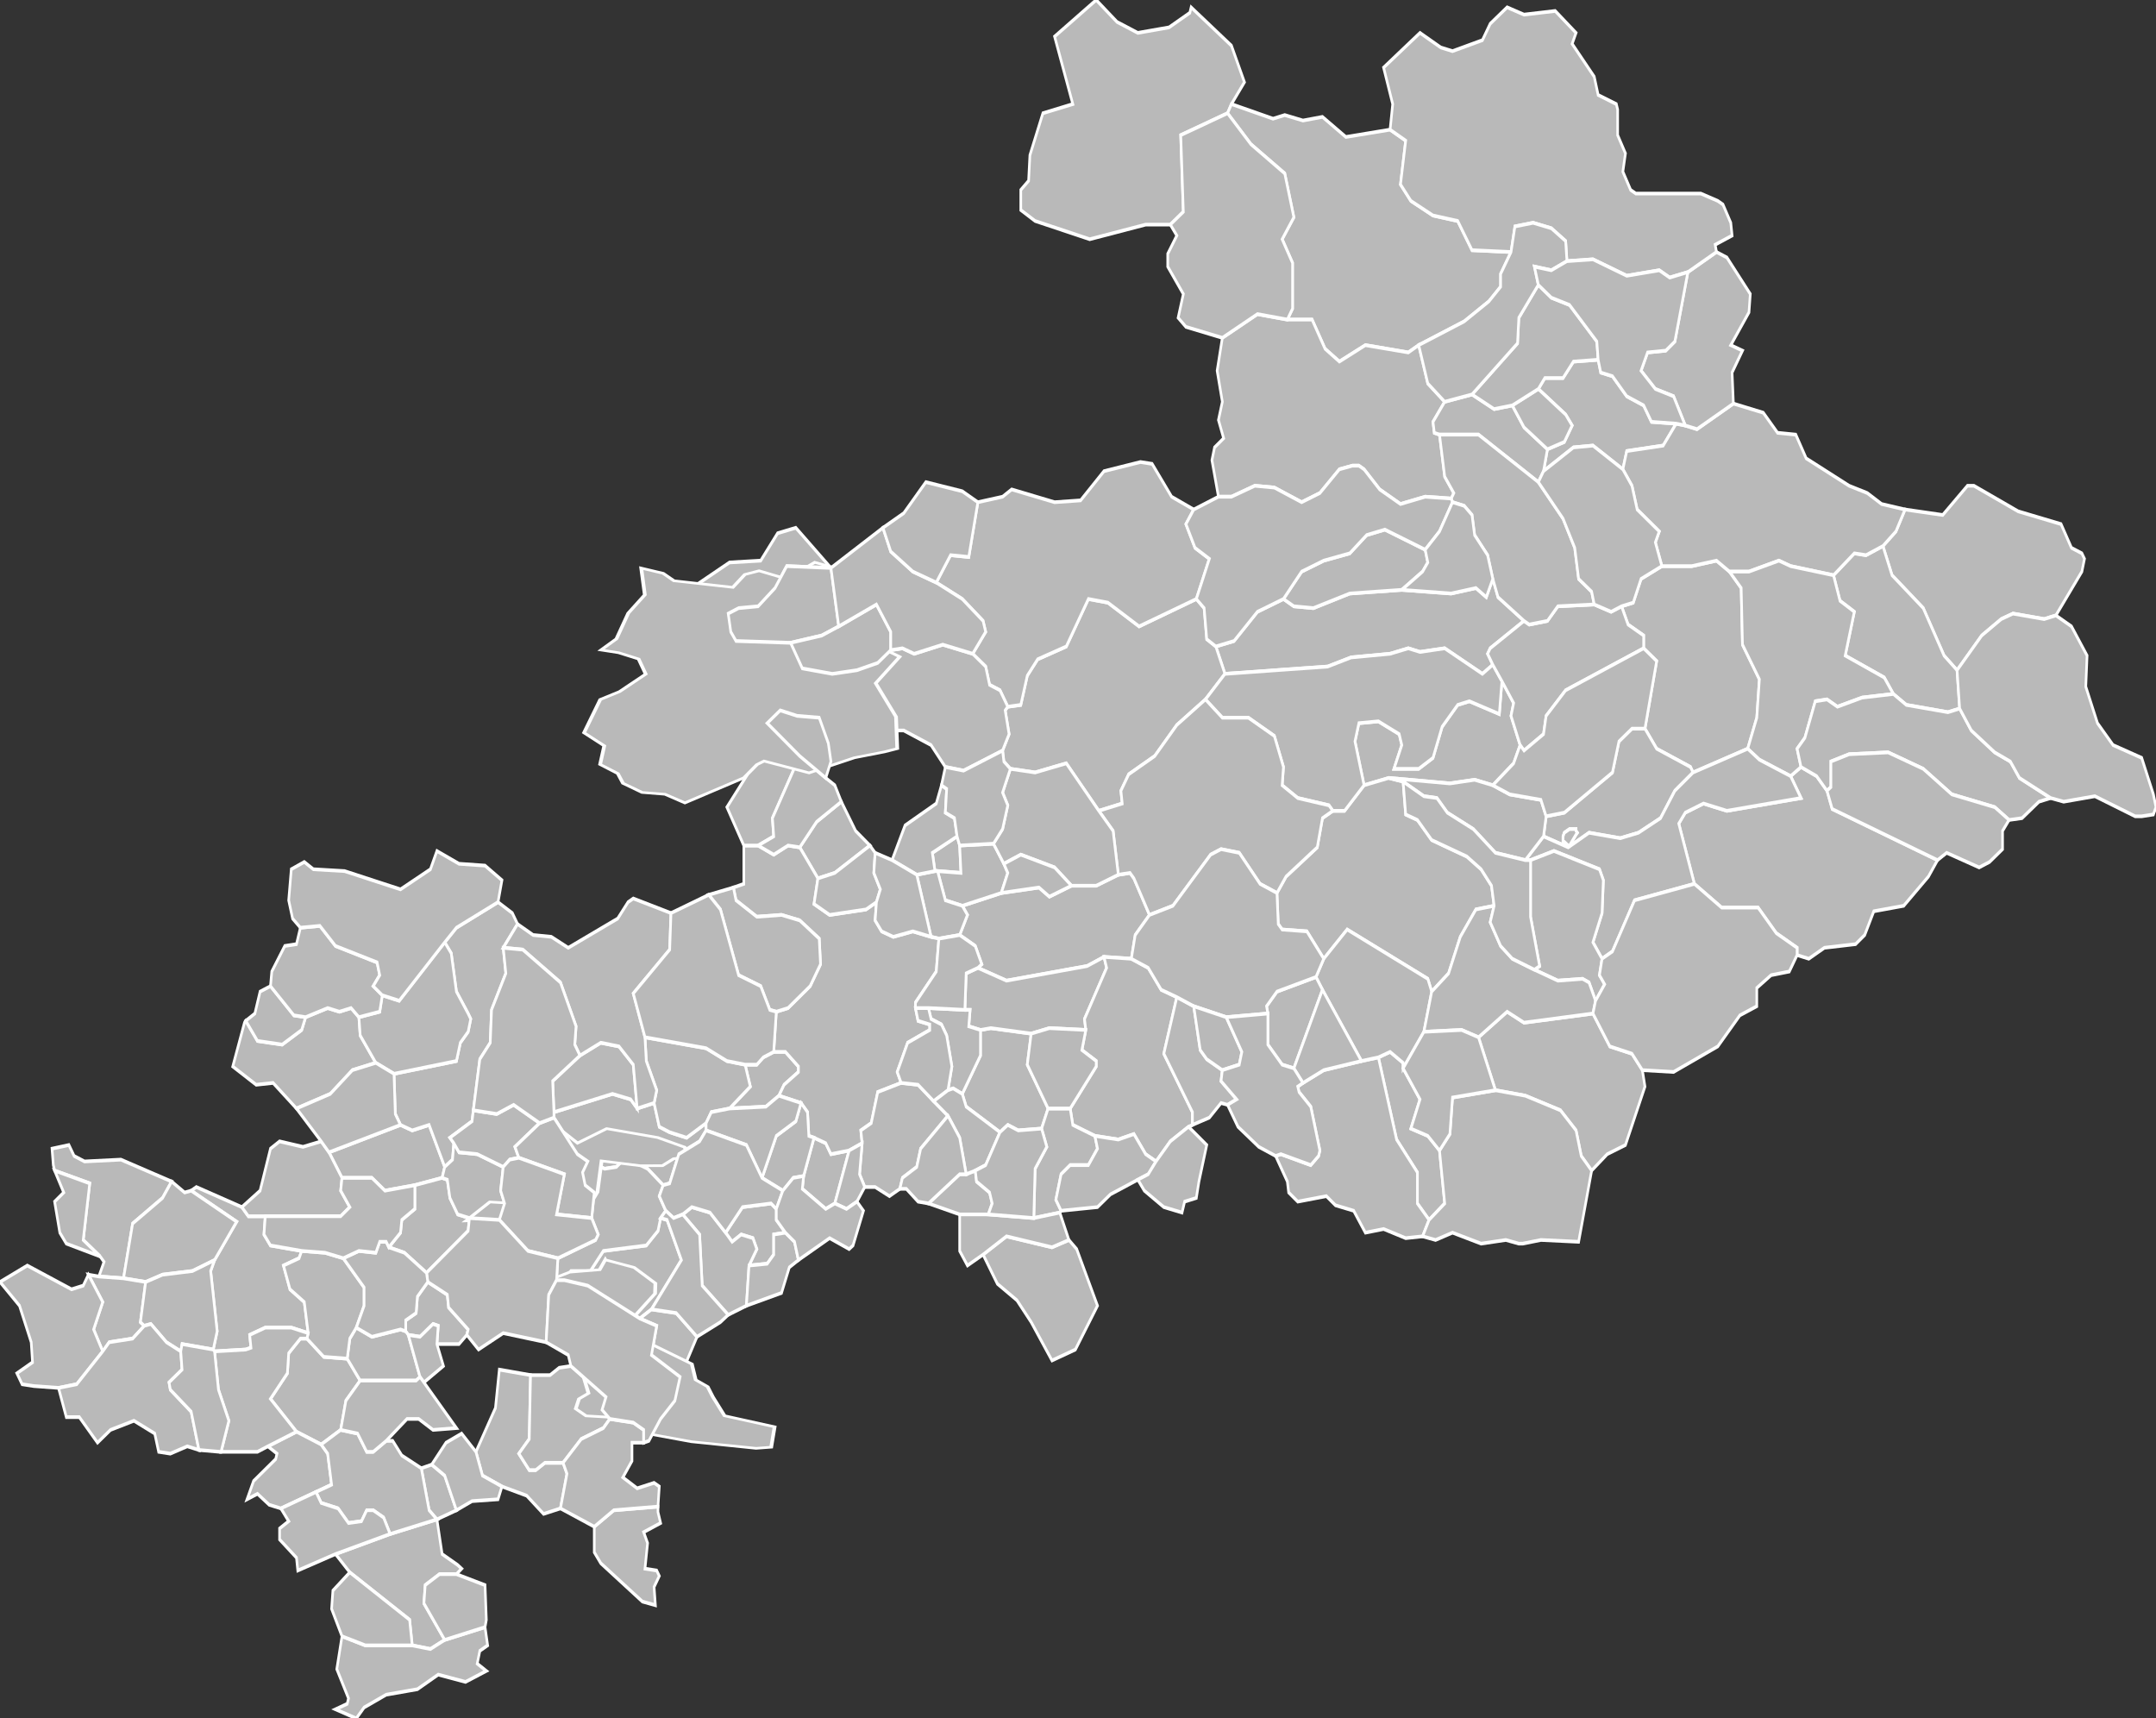 <?xml version="1.0" encoding="UTF-8" standalone="no"?>
<svg xmlns:dc="http://purl.org/dc/elements/1.1/" xmlns:cc="http://creativecommons.org/ns#" xmlns:rdf="http://www.w3.org/1999/02/22-rdf-syntax-ns#" xmlns:svg="http://www.w3.org/2000/svg" xmlns="http://www.w3.org/2000/svg" xmlns:sodipodi="http://sodipodi.sourceforge.net/DTD/sodipodi-0.dtd" xmlns:inkscape="http://www.inkscape.org/namespaces/inkscape" width="1000" height="797" viewBox="5.418 44.186 1.658 0.941" preserveAspectRatio="none" version="1.1" id="svg2" inkscape:version="0.48.4 r9939" sodipodi:docname="Blank_Map_of_Hautes-Alpes_Department,_France,_with_Communes.svg">
  <rect x="5.418" y="44.186" width="1.658" height="0.941" fill="#333333" stroke="none"/>
  <defs id="defs189"/>
  <sodipodi:namedview pagecolor="#ffffff" bordercolor="#666666" borderopacity="1" objecttolerance="10" gridtolerance="10" guidetolerance="10" inkscape:pageopacity="0" inkscape:pageshadow="2" inkscape:window-width="1863" inkscape:window-height="1056" id="namedview187" showgrid="false" inkscape:zoom="0.80503" inkscape:cx="390.28004" inkscape:cy="325.13182" inkscape:window-x="57" inkscape:window-y="24" inkscape:window-maximized="1" inkscape:current-layer="g8"/>
  <style type="text/css" id="style4">

.communes { 
	fill           : #b9b9b9;
	fill-opacity   : 1;
	stroke         : white;
	stroke-opacity : 1;
	stroke-width   : 0.002;
}

</style>
  <g transform="translate(0,45.127) scale(1,-1) translate(0,-44.186)" id="g6">
    <g class="communes" id="g8">
      <polygon id="05001 ABRIES" points="6.923,44.76 6.913,44.768 6.897,44.794 6.873,44.812 6.866,44.828 6.876,44.836 6.883,44.848 6.912,44.845 6.931,44.861 6.936,44.861 6.97,44.847 7.003,44.84 7.011,44.827 7.019,44.824 7.021,44.821 7.019,44.814 6.999,44.79 6.99,44.788 6.966,44.791 6.957,44.788 6.942,44.779 6.923,44.76"/>
      <polygon id="05003 AIGUILLES" points="6.925,44.739 6.916,44.737 6.884,44.741 6.874,44.747 6.867,44.756 6.837,44.768 6.844,44.792 6.833,44.798 6.828,44.812 6.844,44.824 6.853,44.823 6.866,44.828 6.873,44.812 6.897,44.794 6.913,44.768 6.923,44.76 6.925,44.739"/>
      <polygon id="05004 ANCELLE" points="6.267,44.603 6.254,44.598 6.192,44.59 6.17,44.597 6.173,44.599 6.168,44.609 6.156,44.615 6.162,44.626 6.158,44.631 6.188,44.638 6.217,44.641 6.225,44.636 6.242,44.642 6.261,44.642 6.278,44.648 6.287,44.649 6.29,44.646 6.302,44.626 6.291,44.615 6.288,44.602 6.267,44.603"/>
      <polygon id="05006 L'ARGENTIERE-LA-BESSEE" points="6.36,44.758 6.353,44.773 6.367,44.776 6.385,44.792 6.405,44.799 6.413,44.795 6.428,44.794 6.456,44.802 6.496,44.804 6.534,44.802 6.553,44.805 6.561,44.8 6.566,44.81 6.57,44.8 6.59,44.787 6.564,44.772 6.562,44.769 6.566,44.763 6.558,44.758 6.529,44.772 6.51,44.77 6.501,44.772 6.487,44.769 6.457,44.767 6.439,44.762 6.36,44.758"/>
      <polygon id="05007 ARVIEUX" points="6.72,44.704 6.718,44.707 6.692,44.717 6.683,44.728 6.692,44.765 6.682,44.772 6.682,44.779 6.67,44.785 6.665,44.795 6.674,44.797 6.68,44.81 6.696,44.817 6.719,44.817 6.738,44.82 6.748,44.814 6.757,44.805 6.758,44.774 6.771,44.755 6.769,44.734 6.762,44.717 6.72,44.704"/>
      <polygon id="05008 ASPREMONT" points="5.737,44.478 5.714,44.475 5.704,44.482 5.681,44.482 5.671,44.496 5.726,44.511 5.735,44.508 5.748,44.511 5.76,44.488 5.758,44.482 5.737,44.478"/>
      <polygon id="05009 ASPRES-LES-CORPS" points="5.978,44.791 5.961,44.796 5.95,44.805 5.979,44.819 6.003,44.82 6.016,44.835 6.03,44.838 6.057,44.816 6.023,44.817 6.014,44.805 6.001,44.795 5.986,44.794 5.978,44.791"/>
      <polygon id="05010 ASPRES-SUR-BUECH" points="5.76,44.488 5.748,44.511 5.735,44.508 5.726,44.511 5.722,44.517 5.721,44.539 5.769,44.546 5.772,44.556 5.778,44.562 5.78,44.569 5.778,44.572 5.769,44.584 5.765,44.605 5.76,44.611 5.769,44.619 5.801,44.633 5.812,44.627 5.816,44.621 5.805,44.608 5.807,44.594 5.796,44.574 5.795,44.556 5.787,44.547 5.782,44.519 5.781,44.513 5.764,44.504 5.767,44.501 5.766,44.492 5.76,44.488"/>
      <polygon id="05011 AVANCON" points="6.187,44.507 6.161,44.521 6.158,44.528 6.172,44.549 6.172,44.563 6.18,44.564 6.211,44.561 6.208,44.544 6.224,44.52 6.219,44.509 6.201,44.508 6.193,44.511 6.187,44.507"/>
      <polygon id="05012 BARATIER" points="6.517,44.459 6.508,44.468 6.508,44.485 6.492,44.503 6.478,44.548 6.487,44.551 6.497,44.545 6.497,44.542 6.51,44.525 6.503,44.509 6.516,44.505 6.525,44.497 6.529,44.468 6.517,44.459"/>
      <polygon id="05013 BARCILLONNETTE" points="5.91,44.405 5.87,44.423 5.852,44.426 5.857,44.431 5.872,44.431 5.882,44.442 5.915,44.445 5.924,44.453 5.926,44.46 5.931,44.459 5.942,44.437 5.919,44.41 5.91,44.405"/>
      <polygon id="05014 BARRET-SUR-MEOUGE" points="5.76,44.229 5.749,44.224 5.735,44.226 5.733,44.24 5.687,44.266 5.676,44.276 5.718,44.287 5.754,44.295 5.758,44.276 5.77,44.27 5.773,44.268 5.769,44.265 5.756,44.265 5.745,44.259 5.744,44.249 5.76,44.229"/>
      <polygon id="05016 LA BATIE-MONTSALEON" points="5.746,44.43 5.729,44.441 5.717,44.444 5.726,44.452 5.727,44.459 5.737,44.465 5.737,44.478 5.758,44.482 5.762,44.481 5.764,44.471 5.77,44.462 5.779,44.46 5.778,44.453 5.746,44.43"/>
      <polygon id="05017 LA BATIE-NEUVE" points="6.211,44.561 6.18,44.564 6.172,44.563 6.163,44.565 6.164,44.574 6.16,44.574 6.161,44.594 6.17,44.597 6.192,44.59 6.254,44.598 6.267,44.603 6.269,44.597 6.252,44.569 6.253,44.563 6.225,44.564 6.211,44.561"/>
      <polygon id="05018 LA BATIE-VIEILLE" points="6.158,44.528 6.151,44.531 6.147,44.53 6.15,44.543 6.146,44.56 6.142,44.566 6.134,44.569 6.132,44.575 6.16,44.574 6.164,44.574 6.163,44.565 6.172,44.563 6.172,44.549 6.158,44.528"/>
      <polygon id="05019 LA BEAUME" points="5.646,44.52 5.628,44.534 5.615,44.533 5.597,44.543 5.606,44.567 5.607,44.568 5.616,44.557 5.635,44.555 5.65,44.563 5.653,44.57 5.67,44.575 5.679,44.573 5.688,44.575 5.694,44.57 5.695,44.56 5.707,44.545 5.689,44.541 5.672,44.528 5.646,44.52"/>
      <path style="stroke-width:1.43" d="m 418.844,338.75 -9,0.25 -11.344,9.469 -7.75,-7.312 -6.594,3.906 1,7.906 -2.344,7.656 4.125,3.656 3.375,7.781 6.656,13.5 6.188,6.469 2.625,3.719 7.812,3.156 6.125,-15.969 14.344,-10.156 2.25,-8.438 2.094,-8.531 -6.438,-10.188 -13.125,-6.875 z" transform="matrix(0.002,0,0,-0.001,5.418,45.127)" id="05020 BENEVENT-ET-CHARBILLAC" inkscape:connector-curvature="0"/>
      <polygon id="05021 LE BERSAC" points="5.754,44.391 5.755,44.401 5.751,44.402 5.741,44.395 5.732,44.396 5.73,44.398 5.73,44.404 5.738,44.408 5.739,44.417 5.747,44.425 5.762,44.418 5.763,44.411 5.778,44.399 5.777,44.396 5.771,44.391 5.754,44.391"/>
      <polygon id="05022 BREZIERS" points="6.227,44.382 6.211,44.403 6.2,44.415 6.185,44.424 6.174,44.44 6.192,44.45 6.227,44.444 6.24,44.448 6.246,44.443 6.262,44.412 6.245,44.388 6.227,44.382"/>
      <polygon id="05023 BRIANCON" points="6.605,44.869 6.608,44.881 6.621,44.885 6.627,44.894 6.622,44.9 6.601,44.914 6.606,44.92 6.62,44.92 6.628,44.929 6.647,44.93 6.649,44.923 6.658,44.921 6.669,44.91 6.682,44.905 6.688,44.896 6.707,44.895 6.697,44.883 6.669,44.88 6.666,44.87 6.643,44.883 6.628,44.882 6.605,44.869"/>
      <polygon id="05024 BRUIS" points="5.513,44.427 5.494,44.428 5.498,44.436 5.495,44.439 5.482,44.448 5.487,44.479 5.46,44.486 5.459,44.489 5.458,44.498 5.471,44.5 5.475,44.494 5.483,44.491 5.511,44.492 5.55,44.48 5.543,44.471 5.52,44.457 5.513,44.427"/>
      <polygon id="05025 BUISSARD" points="6.156,44.664 6.157,44.649 6.139,44.65 6.137,44.65 6.135,44.66 6.154,44.669 6.156,44.664"/>
      <polygon id="05026 CEILLAC" points="6.908,44.656 6.901,44.647 6.882,44.631 6.859,44.628 6.852,44.615 6.845,44.61 6.821,44.608 6.809,44.602 6.8,44.604 6.8,44.608 6.784,44.616 6.77,44.63 6.742,44.63 6.721,44.643 6.709,44.676 6.714,44.682 6.728,44.687 6.746,44.683 6.803,44.69 6.795,44.702 6.803,44.707 6.815,44.702 6.823,44.694 6.827,44.684 6.908,44.656"/>
      <polygon id="05027 CERVIERES" points="6.748,44.814 6.738,44.82 6.719,44.817 6.696,44.817 6.691,44.83 6.694,44.836 6.677,44.848 6.673,44.861 6.666,44.87 6.669,44.88 6.697,44.883 6.707,44.895 6.714,44.894 6.723,44.892 6.751,44.906 6.774,44.901 6.785,44.89 6.799,44.889 6.807,44.876 6.84,44.861 6.854,44.857 6.865,44.851 6.883,44.848 6.876,44.836 6.866,44.828 6.853,44.823 6.844,44.824 6.828,44.812 6.795,44.817 6.786,44.82 6.763,44.814 6.748,44.814"/>
      <polygon id="05028 CHABESTAN" points="5.779,44.46 5.77,44.462 5.764,44.471 5.762,44.481 5.758,44.482 5.76,44.488 5.766,44.492 5.767,44.501 5.771,44.496 5.785,44.495 5.805,44.488 5.803,44.475 5.806,44.468 5.802,44.459 5.779,44.46"/>
      <polygon id="05029 CHABOTTES" points="6.158,44.631 6.145,44.634 6.139,44.65 6.157,44.649 6.156,44.664 6.182,44.665 6.19,44.654 6.193,44.649 6.188,44.638 6.158,44.631"/>
      <polygon id="05031 CHAMPCELLA" points="6.467,44.697 6.46,44.721 6.463,44.731 6.478,44.732 6.494,44.725 6.496,44.719 6.49,44.706 6.509,44.706 6.52,44.712 6.527,44.729 6.539,44.741 6.548,44.743 6.571,44.736 6.573,44.754 6.582,44.742 6.58,44.735 6.587,44.719 6.582,44.709 6.566,44.697 6.552,44.7 6.533,44.698 6.486,44.701 6.467,44.697"/>
      <polygon id="05032 CHAMPOLEON" points="6.263,44.683 6.238,44.709 6.214,44.704 6.195,44.706 6.19,44.71 6.189,44.716 6.194,44.725 6.191,44.738 6.193,44.74 6.203,44.741 6.208,44.757 6.216,44.766 6.238,44.773 6.255,44.799 6.27,44.797 6.294,44.784 6.338,44.799 6.344,44.794 6.346,44.777 6.353,44.773 6.36,44.758 6.345,44.744 6.323,44.73 6.306,44.713 6.286,44.703 6.28,44.694 6.281,44.687 6.263,44.683"/>
      <polygon id="05033 CHANOUSSE" points="5.665,44.336 5.646,44.343 5.626,44.361 5.639,44.375 5.64,44.386 5.649,44.394 5.654,44.394 5.667,44.384 5.685,44.383 5.695,44.371 5.684,44.36 5.68,44.344 5.665,44.336"/>
      <polygon id="05035 CHATEAUNEUF-D'OZE" points="5.928,44.478 5.916,44.487 5.899,44.493 5.892,44.488 5.883,44.487 5.87,44.491 5.862,44.495 5.844,44.515 5.844,44.518 5.889,44.528 5.903,44.525 5.908,44.52 5.921,44.523 5.925,44.51 5.933,44.507 5.946,44.504 5.961,44.512 5.961,44.508 5.956,44.502 5.94,44.495 5.933,44.479 5.928,44.478"/>
      <polygon id="05036 CHATEAUROUX-LES-ALPES" points="6.519,44.584 6.516,44.591 6.454,44.618 6.436,44.602 6.423,44.617 6.404,44.618 6.401,44.621 6.4,44.638 6.407,44.647 6.431,44.663 6.435,44.679 6.443,44.683 6.452,44.683 6.467,44.697 6.486,44.701 6.497,44.699 6.499,44.681 6.508,44.678 6.519,44.667 6.546,44.658 6.557,44.651 6.565,44.642 6.567,44.631 6.553,44.629 6.541,44.614 6.532,44.594 6.519,44.584"/>
      <polygon id="05037 CHATEAUVIEUX" points="6.06,44.468 6.053,44.465 6.035,44.476 6.036,44.483 6.044,44.504 6.053,44.501 6.057,44.495 6.071,44.497 6.06,44.468"/>
      <polygon id="05038 CHATEAU-VILLE-VIEILLE" points="6.795,44.702 6.771,44.711 6.762,44.717 6.769,44.734 6.771,44.755 6.758,44.774 6.757,44.805 6.748,44.814 6.763,44.814 6.786,44.82 6.795,44.817 6.828,44.812 6.833,44.798 6.844,44.792 6.837,44.768 6.867,44.756 6.874,44.747 6.85,44.745 6.831,44.74 6.823,44.744 6.814,44.743 6.806,44.723 6.8,44.717 6.803,44.707 6.795,44.702"/>
      <polygon id="05039 CHAUFFAYER" points="6.008,44.731 6.004,44.737 6,44.754 5.984,44.776 6.026,44.775 6.035,44.761 6.022,44.748 6.031,44.735 6.018,44.738 6.008,44.731"/>
      <polygon id="05040 CHORGES" points="6.307,44.491 6.299,44.495 6.29,44.506 6.278,44.503 6.26,44.505 6.243,44.511 6.241,44.52 6.261,44.543 6.261,44.546 6.25,44.552 6.253,44.563 6.252,44.569 6.269,44.597 6.267,44.603 6.288,44.602 6.301,44.597 6.311,44.585 6.323,44.581 6.313,44.55 6.335,44.518 6.335,44.511 6.332,44.51 6.318,44.502 6.307,44.491"/>
      <polygon id="05043 LES COSTES" points="6.048,44.734 6.031,44.735 6.022,44.748 6.035,44.761 6.058,44.758 6.077,44.76 6.077,44.753 6.048,44.734"/>
      <polygon id="05044 CREVOUX" points="6.642,44.486 6.634,44.494 6.63,44.508 6.618,44.519 6.591,44.527 6.568,44.53 6.555,44.559 6.577,44.573 6.59,44.567 6.643,44.572 6.656,44.554 6.673,44.55 6.681,44.541 6.683,44.532 6.668,44.5 6.654,44.495 6.642,44.486"/>
      <polygon id="05045 CROTS" points="6.512,44.45 6.499,44.449 6.482,44.454 6.468,44.452 6.459,44.464 6.445,44.467 6.438,44.472 6.416,44.469 6.409,44.474 6.408,44.48 6.399,44.494 6.403,44.495 6.426,44.489 6.432,44.494 6.433,44.497 6.426,44.521 6.417,44.529 6.416,44.532 6.42,44.534 6.436,44.541 6.465,44.546 6.478,44.548 6.492,44.503 6.508,44.485 6.508,44.468 6.517,44.459 6.512,44.45"/>
      <polygon id="05046 EMBRUN" points="6.497,44.542 6.497,44.545 6.487,44.551 6.478,44.548 6.465,44.546 6.435,44.585 6.43,44.592 6.436,44.602 6.454,44.618 6.516,44.591 6.519,44.584 6.513,44.562 6.497,44.542"/>
      <polygon id="05047 EOURRES" points="5.692,44.186 5.676,44.191 5.685,44.194 5.686,44.197 5.677,44.213 5.681,44.231 5.699,44.226 5.735,44.226 5.749,44.224 5.76,44.229 5.791,44.236 5.793,44.226 5.787,44.223 5.785,44.216 5.792,44.212 5.776,44.206 5.755,44.21 5.739,44.202 5.715,44.199 5.698,44.192 5.692,44.186"/>
      <polygon id="05048 L'EPINE" points="5.583,44.387 5.582,44.388 5.585,44.398 5.58,44.431 5.583,44.437 5.6,44.458 5.565,44.475 5.569,44.477 5.604,44.466 5.609,44.461 5.622,44.461 5.621,44.451 5.626,44.445 5.65,44.442 5.648,44.438 5.636,44.434 5.641,44.421 5.652,44.414 5.655,44.397 5.642,44.4 5.622,44.4 5.61,44.396 5.611,44.389 5.607,44.388 5.583,44.387"/>
      <polygon id="05049 ESPARRON" points="5.852,44.426 5.846,44.426 5.847,44.438 5.876,44.448 5.878,44.451 5.873,44.46 5.875,44.474 5.868,44.478 5.866,44.485 5.87,44.491 5.883,44.487 5.892,44.488 5.899,44.493 5.916,44.487 5.928,44.478 5.925,44.472 5.93,44.464 5.926,44.46 5.924,44.453 5.915,44.445 5.882,44.442 5.872,44.431 5.857,44.431 5.852,44.426"/>
      <polygon id="05050 ESPINASSES" points="6.213,44.46 6.214,44.487 6.223,44.499 6.219,44.509 6.224,44.52 6.241,44.52 6.243,44.511 6.26,44.505 6.262,44.498 6.255,44.489 6.241,44.489 6.234,44.484 6.23,44.47 6.234,44.464 6.233,44.463 6.213,44.46"/>
      <polygon id="05051 ETOILE-SAINT-CYRICE" points="5.634,44.301 5.625,44.303 5.616,44.309 5.608,44.306 5.613,44.316 5.63,44.328 5.631,44.331 5.624,44.335 5.646,44.343 5.665,44.336 5.67,44.331 5.673,44.314 5.661,44.31 5.634,44.301"/>
      <path id="05052 LEYGLIERS" d="M6.72,44.704 L6.706,44.694 L6.695,44.679 L6.678,44.671 L6.664,44.668 L6.64,44.671 L6.624,44.663 L6.605,44.669 L6.607,44.68 L6.621,44.682 L6.658,44.704 L6.663,44.721 L6.673,44.728 L6.683,44.728 L6.692,44.717 L6.718,44.707 L6.72,44.704 Z M6.624,44.664 L6.625,44.664 L6.63,44.67 L6.631,44.671 L6.63,44.672 L6.63,44.672 L6.63,44.673 L6.625,44.673 L6.621,44.671 L6.62,44.669 L6.62,44.666 L6.621,44.666 L6.624,44.664 Z"/>
      <path style="stroke-width:1.43" d="m 233.281,618.031 -11.219,7.906 -5.812,-6.531 -3.469,3.938 -10.062,-0.031 2.688,10.75 -9.062,6.844 10.281,14.625 4.969,6.844 -10.938,1.25 -6.875,-4.969 -5.438,-0.469 -9.219,10.344 2.75,-0.156 4.406,6.969 9.094,6.156 4.719,-2.438 6.406,-9.656 7.438,-4.75 6.906,9.25 8.875,-21.094 1.594,-17.094 14.875,2.625 8.531,-0.031 4.312,-3.812 5.75,-0.844 -1.531,-5.469 -10.344,-5.281 -19.625,-4.875 z" transform="matrix(0.002,0,0,-0.001,5.418,45.127)" id="05053 GARDE-COLOMBE" inkscape:connector-curvature="0"/>
      <polygon id="05054 LA FARE-EN-CHAMPSAUR" points="6.047,44.646 6.033,44.663 6.046,44.677 6.065,44.688 6.076,44.672 6.087,44.664 6.06,44.649 6.047,44.646"/>
      <polygon id="05055 LA FAURIE" points="5.721,44.539 5.707,44.545 5.695,44.56 5.694,44.57 5.71,44.573 5.712,44.582 5.725,44.579 5.76,44.611 5.765,44.605 5.769,44.584 5.778,44.572 5.78,44.569 5.778,44.562 5.772,44.556 5.769,44.546 5.721,44.539"/>
      <polygon id="05056 FOREST-SAINT-JULIEN" points="6.14,44.613 6.134,44.614 6.123,44.648 6.137,44.65 6.139,44.65 6.145,44.634 6.158,44.631 6.162,44.626 6.156,44.615 6.14,44.613"/>
      <polygon id="05057 FOUILLOUSE" points="5.994,44.434 6,44.443 5.997,44.449 5.988,44.451 5.981,44.447 5.976,44.452 5.989,44.466 6.011,44.468 6.015,44.465 6.015,44.459 6.022,44.452 6.013,44.451 6.013,44.44 6.008,44.435 5.994,44.434"/>
      <polygon id="05058 FREISSINIERES" points="6.443,44.683 6.44,44.686 6.416,44.69 6.404,44.697 6.405,44.707 6.398,44.724 6.378,44.734 6.358,44.734 6.345,44.744 6.36,44.758 6.439,44.762 6.457,44.767 6.487,44.769 6.501,44.772 6.51,44.77 6.529,44.772 6.558,44.758 6.566,44.763 6.573,44.754 6.571,44.736 6.548,44.743 6.539,44.741 6.527,44.729 6.52,44.712 6.509,44.706 6.49,44.706 6.496,44.719 6.494,44.725 6.478,44.732 6.463,44.731 6.46,44.721 6.467,44.697 6.452,44.683 6.443,44.683"/>
      <polygon id="05059 LA FREISSINOUSE" points="5.979,44.52 5.995,44.532 5.991,44.544 6,44.544 6.005,44.548 6.013,44.551 6.022,44.551 6.032,44.543 6.032,44.54 6.021,44.533 6.017,44.527 6.007,44.521 5.979,44.52"/>
      <polygon id="05060 FURMEYER" points="5.844,44.518 5.843,44.535 5.864,44.549 5.88,44.556 5.894,44.554 5.905,44.544 5.908,44.52 5.903,44.525 5.889,44.528 5.844,44.518"/>
      <polygon id="05061 GAP" points="6.071,44.497 6.057,44.495 6.053,44.501 6.044,44.504 6.04,44.505 6.039,44.518 6.034,44.523 6.017,44.527 6.021,44.533 6.032,44.54 6.032,44.543 6.022,44.551 6.013,44.551 6.015,44.573 6.024,44.575 6.041,44.587 6.049,44.599 6.048,44.613 6.033,44.623 6.019,44.626 6,44.625 5.984,44.634 5.982,44.641 5.99,44.643 5.99,44.664 6.001,44.664 6.013,44.659 6.024,44.664 6.033,44.663 6.047,44.646 6.044,44.632 6.056,44.626 6.084,44.629 6.092,44.633 6.091,44.623 6.096,44.617 6.105,44.614 6.12,44.617 6.134,44.614 6.14,44.613 6.138,44.595 6.122,44.578 6.122,44.575 6.124,44.568 6.133,44.566 6.133,44.563 6.116,44.556 6.108,44.54 6.111,44.534 6.093,44.529 6.088,44.512 6.08,44.508 6.081,44.501 6.071,44.497"/>
      <polygon id="05062 LE GLAIZIL" points="5.966,44.715 5.952,44.734 5.951,44.76 5.953,44.771 5.98,44.781 5.984,44.776 6,44.754 6.004,44.737 5.997,44.733 5.995,44.723 5.981,44.724 5.966,44.715"/>
      <polygon id="05063 LA GRAVE" points="6.318,45.004 6.299,45.004 6.256,44.996 6.214,45.006 6.203,45.012 6.203,45.023 6.209,45.028 6.21,45.042 6.22,45.065 6.243,45.07 6.229,45.107 6.261,45.127 6.277,45.115 6.293,45.109 6.317,45.112 6.333,45.12 6.334,45.123 6.365,45.102 6.375,45.082 6.365,45.07 6.362,45.065 6.326,45.053 6.328,45.011 6.318,45.004"/>
      <polygon id="05064 LA CHAPELLE-EN-VALGAUDEMAR" points="6.193,44.74 6.187,44.749 6.179,44.752 6.176,44.762 6.166,44.769 6.176,44.781 6.174,44.787 6.158,44.799 6.138,44.808 6.149,44.823 6.163,44.822 6.17,44.852 6.189,44.855 6.196,44.859 6.229,44.852 6.249,44.853 6.267,44.869 6.295,44.874 6.304,44.873 6.319,44.855 6.336,44.848 6.33,44.84 6.337,44.827 6.348,44.821 6.338,44.799 6.294,44.784 6.27,44.797 6.255,44.799 6.238,44.773 6.216,44.766 6.208,44.757 6.203,44.741 6.193,44.74"/>
      <polygon id="05065 GUILLESTRE" points="6.65,44.602 6.643,44.611 6.65,44.627 6.651,44.645 6.648,44.651 6.613,44.661 6.595,44.656 6.591,44.656 6.605,44.669 6.624,44.663 6.64,44.671 6.664,44.668 6.678,44.671 6.695,44.679 6.706,44.694 6.72,44.704 6.762,44.717 6.771,44.711 6.795,44.702 6.803,44.69 6.746,44.683 6.728,44.687 6.714,44.682 6.709,44.676 6.721,44.643 6.675,44.634 6.658,44.606 6.65,44.602"/>
      <polygon id="05066 LA HAUTE-BEAUME" points="5.653,44.57 5.65,44.563 5.635,44.555 5.616,44.557 5.607,44.568 5.614,44.572 5.618,44.584 5.626,44.587 5.644,44.571 5.653,44.57"/>
      <polygon id="05068 JARJAYES" points="6.11,44.476 6.102,44.472 6.091,44.477 6.083,44.477 6.079,44.484 6.081,44.501 6.08,44.508 6.088,44.512 6.093,44.529 6.111,44.534 6.124,44.533 6.136,44.524 6.147,44.516 6.126,44.498 6.123,44.488 6.112,44.482 6.11,44.476"/>
      <polygon id="05070 LARAGNE-MONTEGLIN" points="5.836,44.298 5.823,44.308 5.804,44.313 5.789,44.319 5.784,44.332 5.799,44.356 5.802,44.377 5.826,44.374 5.825,44.339 5.817,44.331 5.825,44.322 5.83,44.322 5.837,44.326 5.851,44.326 5.854,44.32 5.849,44.301 5.836,44.298"/>
      <polygon id="05071 LARDIER-ET-VALENCA" points="5.978,44.407 5.958,44.423 5.956,44.451 5.943,44.462 5.95,44.466 5.964,44.463 5.976,44.452 5.981,44.447 5.988,44.451 5.997,44.449 6,44.443 5.994,44.434 5.992,44.412 5.978,44.407"/>
      <polygon id="05072 LAYE" points="6.092,44.633 6.084,44.629 6.056,44.626 6.044,44.632 6.047,44.646 6.06,44.649 6.087,44.664 6.091,44.66 6.09,44.649 6.095,44.64 6.092,44.633"/>
      <polygon id="05073 LAZER" points="5.851,44.326 5.837,44.326 5.83,44.322 5.825,44.322 5.817,44.331 5.825,44.339 5.826,44.374 5.841,44.374 5.848,44.378 5.857,44.379 5.884,44.362 5.881,44.355 5.887,44.35 5.882,44.345 5.865,44.339 5.851,44.326"/>
      <polygon id="05074 LETTRET" points="6.077,44.469 6.069,44.465 6.06,44.468 6.071,44.497 6.081,44.501 6.079,44.484 6.083,44.477 6.077,44.469"/>
      <polygon id="05075 MANTEYER" points="5.961,44.512 5.946,44.504 5.933,44.507 5.925,44.51 5.921,44.523 5.923,44.53 5.915,44.546 5.914,44.559 5.961,44.553 5.977,44.546 5.991,44.544 5.995,44.532 5.979,44.52 5.965,44.518 5.961,44.512"/>
      <polygon id="05076 MEREUIL" points="5.695,44.371 5.685,44.383 5.687,44.394 5.692,44.4 5.704,44.395 5.726,44.399 5.73,44.398 5.732,44.396 5.741,44.373 5.738,44.371 5.695,44.371"/>
      <polygon id="05077 MOLINES-EN-QUEYRAS" points="6.963,44.678 6.952,44.685 6.919,44.692 6.897,44.706 6.87,44.715 6.84,44.714 6.826,44.71 6.826,44.696 6.823,44.694 6.815,44.702 6.803,44.707 6.8,44.717 6.806,44.723 6.814,44.743 6.823,44.744 6.831,44.74 6.85,44.745 6.874,44.747 6.884,44.741 6.916,44.737 6.925,44.739 6.934,44.727 6.952,44.715 6.964,44.71 6.971,44.701 6.995,44.69 6.986,44.688 6.973,44.679 6.963,44.678"/>
      <polygon id="05078 MONETIER-ALLEMONT" points="5.941,44.373 5.919,44.385 5.923,44.401 5.91,44.405 5.919,44.41 5.938,44.408 5.954,44.395 5.941,44.373"/>
      <polygon id="05079 LE MONETIER-LES-BAINS" points="6.509,44.938 6.501,44.934 6.468,44.938 6.448,44.929 6.437,44.936 6.427,44.952 6.408,44.952 6.412,44.958 6.412,44.983 6.404,44.996 6.413,45.008 6.406,45.032 6.38,45.048 6.362,45.065 6.365,45.07 6.397,45.062 6.406,45.064 6.42,45.061 6.435,45.063 6.453,45.052 6.487,45.056 6.499,45.05 6.495,45.026 6.503,45.017 6.52,45.009 6.539,45.006 6.55,44.99 6.58,44.989 6.572,44.977 6.572,44.97 6.563,44.962 6.544,44.951 6.509,44.938"/>
      <polygon id="05080 MONTBRAND" points="5.653,44.57 5.644,44.571 5.626,44.587 5.627,44.595 5.637,44.609 5.646,44.61 5.649,44.619 5.664,44.62 5.676,44.609 5.708,44.6 5.71,44.593 5.705,44.587 5.712,44.582 5.71,44.573 5.694,44.57 5.688,44.575 5.679,44.573 5.67,44.575 5.653,44.57"/>
      <polygon id="05081 MONTCLUS" points="5.685,44.383 5.667,44.384 5.654,44.394 5.655,44.397 5.652,44.414 5.641,44.421 5.636,44.434 5.648,44.438 5.65,44.442 5.668,44.441 5.682,44.438 5.698,44.422 5.698,44.412 5.692,44.4 5.687,44.394 5.685,44.383"/>
      <polygon id="05082 MONT-DAUPHIN" points="6.624,44.664 6.621,44.666 6.62,44.666 6.62,44.669 6.621,44.671 6.625,44.673 6.63,44.673 6.63,44.672 6.63,44.672 6.631,44.671 6.63,44.67 6.625,44.664 6.624,44.664"/>
      <polygon id="05084 MONTGARDIN" points="6.224,44.52 6.208,44.544 6.211,44.561 6.225,44.564 6.253,44.563 6.25,44.552 6.261,44.546 6.261,44.543 6.241,44.52 6.224,44.52"/>
      <polygon id="05085 MONTGENEVRE" points="6.751,44.906 6.723,44.892 6.714,44.894 6.705,44.91 6.691,44.914 6.68,44.924 6.685,44.934 6.699,44.935 6.706,44.94 6.716,44.978 6.738,44.989 6.746,44.986 6.764,44.966 6.763,44.956 6.749,44.938 6.758,44.935 6.75,44.923 6.751,44.906"/>
      <polygon id="05086 MONTJAY" points="5.588,44.332 5.594,44.349 5.586,44.366 5.583,44.387 5.607,44.388 5.611,44.389 5.61,44.396 5.622,44.4 5.642,44.4 5.655,44.397 5.654,44.394 5.649,44.394 5.64,44.386 5.639,44.375 5.626,44.361 5.646,44.343 5.624,44.335 5.616,44.332 5.588,44.332"/>
      <polygon id="05087 MONTMAUR" points="5.908,44.52 5.905,44.544 5.894,44.554 5.88,44.556 5.864,44.549 5.86,44.555 5.861,44.565 5.849,44.589 5.82,44.607 5.805,44.608 5.816,44.621 5.828,44.615 5.842,44.614 5.855,44.608 5.893,44.624 5.901,44.633 5.905,44.635 5.934,44.627 5.933,44.607 5.905,44.583 5.914,44.559 5.915,44.546 5.923,44.53 5.921,44.523 5.908,44.52"/>
      <polygon id="05088 MONTMORIN" points="5.53,44.425 5.513,44.427 5.52,44.457 5.543,44.471 5.55,44.48 5.56,44.474 5.565,44.475 5.6,44.458 5.583,44.437 5.566,44.431 5.543,44.429 5.53,44.425"/>
      <polygon id="05089 MONTROND" points="5.744,44.37 5.741,44.373 5.732,44.396 5.741,44.395 5.751,44.402 5.755,44.401 5.754,44.391 5.759,44.379 5.744,44.37"/>
      <polygon id="05090 LA MOTTE-EN-CHAMPSAUR" points="6.189,44.716 6.159,44.705 6.145,44.707 6.134,44.719 6.113,44.727 6.098,44.727 6.079,44.716 6.066,44.724 6.055,44.72 6.048,44.734 6.077,44.753 6.077,44.76 6.093,44.764 6.103,44.771 6.112,44.772 6.121,44.769 6.143,44.774 6.166,44.769 6.176,44.762 6.179,44.752 6.187,44.749 6.193,44.74 6.191,44.738 6.194,44.725 6.189,44.716"/>
      <polygon id="05091 MOYDANS" points="5.497,44.387 5.49,44.399 5.497,44.414 5.486,44.429 5.494,44.428 5.513,44.427 5.53,44.425 5.526,44.403 5.529,44.401 5.52,44.394 5.502,44.392 5.497,44.387"/>
      <polygon id="05092 NEFFES" points="6.02,44.475 6.004,44.482 6.015,44.505 6.03,44.513 6.034,44.523 6.039,44.518 6.04,44.505 6.044,44.504 6.036,44.483 6.028,44.482 6.02,44.475"/>
      <polygon id="05093 NEVACHE" points="6.716,44.978 6.702,44.975 6.694,44.979 6.669,44.976 6.643,44.985 6.623,44.984 6.622,44.995 6.611,45.002 6.597,45.005 6.583,45.003 6.58,44.989 6.55,44.99 6.539,45.006 6.52,45.009 6.503,45.017 6.495,45.026 6.499,45.05 6.487,45.056 6.489,45.07 6.482,45.09 6.51,45.109 6.526,45.101 6.535,45.099 6.558,45.105 6.564,45.114 6.577,45.123 6.59,45.119 6.614,45.121 6.63,45.109 6.627,45.103 6.644,45.085 6.647,45.075 6.661,45.07 6.662,45.067 6.662,45.053 6.668,45.043 6.666,45.033 6.672,45.023 6.676,45.021 6.726,45.021 6.739,45.017 6.743,45.015 6.749,45.005 6.75,44.998 6.737,44.993 6.738,44.989 6.716,44.978"/>
      <polygon id="05094 NOSSAGE-ET-BENEVENT" points="5.754,44.295 5.748,44.3 5.742,44.323 5.75,44.325 5.76,44.319 5.769,44.3 5.754,44.295"/>
      <polygon id="05095 LE NOYER" points="5.99,44.664 5.977,44.685 5.992,44.702 5.966,44.715 5.981,44.724 5.995,44.723 5.997,44.733 6.004,44.737 6.008,44.731 6.033,44.713 6.012,44.679 6.013,44.669 6.001,44.664 5.99,44.664"/>
      <polygon id="05096 ORCIERES" points="6.302,44.626 6.29,44.646 6.287,44.649 6.278,44.648 6.274,44.672 6.263,44.683 6.281,44.687 6.28,44.694 6.286,44.703 6.306,44.713 6.323,44.73 6.345,44.744 6.358,44.734 6.378,44.734 6.398,44.724 6.405,44.707 6.404,44.697 6.416,44.69 6.44,44.686 6.443,44.683 6.435,44.679 6.431,44.663 6.407,44.647 6.4,44.638 6.387,44.643 6.371,44.66 6.357,44.662 6.349,44.659 6.32,44.631 6.302,44.626"/>
      <polygon id="05097 ORPIERRE" points="5.718,44.287 5.713,44.296 5.705,44.3 5.7,44.3 5.696,44.294 5.686,44.293 5.678,44.301 5.665,44.304 5.661,44.31 5.673,44.314 5.67,44.331 5.665,44.336 5.68,44.344 5.693,44.342 5.7,44.332 5.705,44.332 5.715,44.338 5.72,44.338 5.727,44.33 5.742,44.323 5.748,44.3 5.754,44.295 5.718,44.287"/>
      <polygon id="05098 LES ORRES" points="6.586,44.446 6.576,44.448 6.557,44.446 6.535,44.452 6.522,44.448 6.512,44.45 6.517,44.459 6.529,44.468 6.525,44.497 6.533,44.506 6.535,44.526 6.568,44.53 6.591,44.527 6.618,44.519 6.63,44.508 6.634,44.494 6.642,44.486 6.632,44.447 6.603,44.448 6.589,44.446 6.586,44.446"/>
      <polygon id="05099 OZE" points="5.805,44.488 5.785,44.495 5.771,44.496 5.767,44.501 5.764,44.504 5.781,44.513 5.782,44.519 5.8,44.517 5.813,44.522 5.833,44.512 5.814,44.499 5.817,44.493 5.81,44.492 5.805,44.488"/>
      <polygon id="05100 PELLEAUTIER" points="6.004,44.482 5.992,44.5 5.961,44.508 5.961,44.512 5.965,44.518 5.979,44.52 6.007,44.521 6.017,44.527 6.034,44.523 6.03,44.513 6.015,44.505 6.004,44.482"/>
      <polygon id="05101 PELVOUX" points="6.534,44.854 6.514,44.855 6.495,44.851 6.479,44.859 6.467,44.87 6.463,44.872 6.458,44.872 6.448,44.87 6.433,44.857 6.419,44.852 6.398,44.86 6.383,44.861 6.365,44.855 6.355,44.855 6.35,44.875 6.352,44.882 6.359,44.887 6.355,44.897 6.358,44.907 6.354,44.924 6.358,44.942 6.385,44.955 6.408,44.952 6.427,44.952 6.437,44.936 6.448,44.929 6.468,44.938 6.501,44.934 6.509,44.938 6.516,44.917 6.529,44.907 6.52,44.896 6.521,44.89 6.525,44.889 6.529,44.866 6.536,44.857 6.534,44.854"/>
      <polygon id="05102 LA PIARRE" points="5.622,44.461 5.609,44.461 5.604,44.466 5.618,44.475 5.626,44.498 5.633,44.502 5.651,44.499 5.665,44.502 5.671,44.496 5.681,44.482 5.68,44.475 5.687,44.466 5.68,44.461 5.622,44.461"/>
      <polygon id="05103 LE POET" points="5.922,44.248 5.912,44.25 5.88,44.271 5.875,44.277 5.875,44.291 5.89,44.3 5.924,44.302 5.924,44.299 5.926,44.293 5.913,44.288 5.916,44.282 5.914,44.268 5.923,44.267 5.925,44.264 5.921,44.258 5.922,44.248"/>
      <polygon id="05104 POLIGNY" points="6.033,44.663 6.024,44.664 6.013,44.659 6.001,44.664 6.013,44.669 6.012,44.679 6.033,44.713 6.053,44.701 6.06,44.697 6.065,44.688 6.046,44.677 6.033,44.663"/>
      <polygon id="05106 PRUNIERES" points="6.335,44.511 6.335,44.518 6.313,44.55 6.323,44.581 6.336,44.576 6.341,44.552 6.346,44.547 6.358,44.541 6.357,44.535 6.369,44.525 6.362,44.522 6.357,44.523 6.348,44.515 6.335,44.511"/>
      <polygon id="05107 PUY-SAINT-ANDRE" points="6.601,44.863 6.555,44.889 6.525,44.889 6.521,44.89 6.52,44.896 6.529,44.907 6.55,44.911 6.567,44.903 6.581,44.905 6.59,44.893 6.608,44.881 6.605,44.869 6.601,44.863"/>
      <polygon id="05108 PUY-SAINT-EUSEBE" points="6.413,44.542 6.404,44.544 6.393,44.555 6.393,44.572 6.392,44.576 6.4,44.584 6.43,44.592 6.435,44.585 6.413,44.542"/>
      <polygon id="05109 PUY-SAINT-PIERRE" points="6.608,44.881 6.59,44.893 6.581,44.905 6.601,44.914 6.622,44.9 6.627,44.894 6.621,44.885 6.608,44.881"/>
      <polygon id="05110 PUY-SAINT-VINCENT" points="6.496,44.804 6.456,44.802 6.428,44.794 6.413,44.795 6.405,44.799 6.419,44.814 6.436,44.82 6.456,44.824 6.469,44.834 6.483,44.837 6.514,44.826 6.516,44.819 6.512,44.814 6.496,44.804"/>
      <polygon id="05111 PUY-SANIERES" points="6.42,44.534 6.413,44.542 6.435,44.585 6.465,44.546 6.436,44.541 6.42,44.534"/>
      <polygon id="05112 RABOU" points="6.015,44.573 6.01,44.574 6.003,44.587 5.986,44.593 5.972,44.629 5.963,44.637 5.982,44.641 5.984,44.634 6,44.625 6.019,44.626 6.033,44.623 6.048,44.613 6.049,44.599 6.041,44.587 6.024,44.575 6.015,44.573"/>
      <polygon id="05113 RAMBAUD" points="6.136,44.524 6.124,44.533 6.111,44.534 6.108,44.54 6.116,44.556 6.133,44.563 6.133,44.566 6.124,44.568 6.122,44.575 6.132,44.575 6.134,44.569 6.142,44.566 6.146,44.56 6.15,44.543 6.147,44.53 6.136,44.524"/>
      <polygon id="05114 REALLON" points="6.361,44.57 6.336,44.576 6.323,44.581 6.311,44.585 6.301,44.597 6.288,44.602 6.291,44.615 6.302,44.626 6.32,44.631 6.349,44.659 6.357,44.662 6.371,44.66 6.387,44.643 6.4,44.638 6.401,44.621 6.404,44.618 6.423,44.617 6.436,44.602 6.43,44.592 6.4,44.584 6.392,44.576 6.393,44.572 6.361,44.57"/>
      <polygon id="05115 REMOLLON" points="6.156,44.462 6.132,44.468 6.156,44.484 6.161,44.484 6.168,44.486 6.169,44.48 6.179,44.474 6.181,44.468 6.178,44.462 6.156,44.462"/>
      <polygon id="05116 REOTIER" points="6.591,44.656 6.568,44.66 6.551,44.673 6.531,44.682 6.523,44.69 6.513,44.691 6.497,44.699 6.486,44.701 6.533,44.698 6.552,44.7 6.566,44.697 6.579,44.692 6.603,44.689 6.607,44.68 6.605,44.669 6.591,44.656"/>
      <polygon id="05117 RIBEYRET" points="5.557,44.387 5.546,44.392 5.534,44.402 5.529,44.401 5.526,44.403 5.53,44.425 5.543,44.429 5.566,44.431 5.583,44.437 5.58,44.431 5.585,44.398 5.582,44.388 5.558,44.391 5.557,44.387"/>
      <path style="stroke-width:1.43" d="m 232.719,689.844 -2.156,5.438 -11.531,1.344 -7.656,4.219 -9.156,4 2.969,16.406 6.969,4.438 1.594,2.344 -2.031,1.938 12.844,5.625 0.656,16.094 -0.656,3.094 1.719,8.156 -3.656,3.062 -1.25,5.438 3.969,3.875 11.438,0.938 11.969,8.75 17.094,4.469 24.875,3.625 5.812,-0.625 1.312,-11.156 -19.25,-6.062 -4.531,-10.406 -1.969,-5.5 -4.594,-3.75 -1.5,-8.719 -16.938,-11.781 -2.719,-3.312 -2.25,-11.219 7.781,-12.219 0.125,-5.625 -8.156,-8.656 -11.125,-4.219 z" transform="matrix(0.002,0,0,-0.001,5.418,45.127)" id="05118 VAL-BUËCH-MÉOUGE" inkscape:connector-curvature="0"/>
      <polygon id="05119 RISOUL" points="6.645,44.579 6.64,44.589 6.635,44.591 6.616,44.59 6.598,44.596 6.602,44.598 6.595,44.625 6.595,44.656 6.613,44.661 6.648,44.651 6.651,44.645 6.65,44.627 6.643,44.611 6.65,44.602 6.648,44.593 6.652,44.588 6.645,44.579"/>
      <polygon id="05120 RISTOLAS" points="6.999,44.79 7.011,44.784 7.023,44.768 7.022,44.751 7.031,44.731 7.043,44.719 7.065,44.712 7.074,44.692 7.076,44.685 7.074,44.681 7.065,44.68 7.06,44.68 7.029,44.691 7.005,44.688 6.995,44.69 6.971,44.701 6.964,44.71 6.952,44.715 6.934,44.727 6.925,44.739 6.923,44.76 6.942,44.779 6.957,44.788 6.966,44.791 6.99,44.788 6.999,44.79"/>
      <polygon id="05121 ROCHEBRUNE" points="6.162,44.434 6.156,44.442 6.156,44.462 6.178,44.462 6.213,44.46 6.233,44.463 6.24,44.448 6.227,44.444 6.192,44.45 6.174,44.44 6.162,44.434"/>
      <polygon id="05122 LA ROCHE-DE-RAME" points="6.682,44.772 6.622,44.749 6.607,44.735 6.605,44.725 6.59,44.716 6.587,44.719 6.58,44.735 6.582,44.742 6.573,44.754 6.566,44.763 6.562,44.769 6.564,44.772 6.59,44.787 6.594,44.785 6.608,44.787 6.616,44.795 6.644,44.796 6.657,44.792 6.665,44.795 6.67,44.785 6.682,44.779 6.682,44.772"/>
      <polygon id="05123 LA ROCHE-DES-ARNAUDS" points="6.013,44.551 6.005,44.548 6,44.544 5.991,44.544 5.977,44.546 5.961,44.553 5.914,44.559 5.905,44.583 5.933,44.607 5.934,44.627 5.963,44.637 5.972,44.629 5.986,44.593 6.003,44.587 6.01,44.574 6.015,44.573 6.013,44.551"/>
      <polygon id="05124 LA ROCHETTE" points="6.122,44.575 6.122,44.578 6.138,44.595 6.14,44.613 6.156,44.615 6.168,44.609 6.173,44.599 6.17,44.597 6.161,44.594 6.16,44.574 6.132,44.575 6.122,44.575"/>
      <polygon id="05126 ROSANS" points="5.463,44.367 5.444,44.368 5.435,44.369 5.431,44.375 5.443,44.381 5.442,44.392 5.433,44.412 5.418,44.425 5.439,44.434 5.473,44.421 5.482,44.423 5.486,44.429 5.497,44.414 5.49,44.399 5.497,44.387 5.477,44.369 5.463,44.367"/>
      <polygon id="05127 ROUSSET" points="6.234,44.464 6.23,44.47 6.234,44.484 6.241,44.489 6.255,44.489 6.262,44.498 6.26,44.505 6.278,44.503 6.29,44.506 6.299,44.495 6.307,44.491 6.301,44.484 6.293,44.481 6.272,44.473 6.262,44.466 6.234,44.464"/>
      <polygon id="05128 SAINT-ANDRE-D'EMBRUN" points="6.555,44.559 6.542,44.563 6.513,44.562 6.519,44.584 6.532,44.594 6.541,44.614 6.553,44.629 6.567,44.631 6.564,44.622 6.572,44.609 6.581,44.602 6.598,44.596 6.616,44.59 6.635,44.591 6.64,44.589 6.645,44.579 6.643,44.572 6.59,44.567 6.577,44.573 6.555,44.559"/>
      <polygon id="05129 SAINT-ANDRE-DE-ROSANS" points="5.571,44.333 5.562,44.335 5.549,44.331 5.54,44.332 5.537,44.342 5.521,44.349 5.503,44.344 5.493,44.337 5.479,44.351 5.469,44.351 5.463,44.367 5.477,44.369 5.497,44.387 5.502,44.392 5.52,44.394 5.529,44.401 5.534,44.402 5.546,44.392 5.557,44.387 5.558,44.377 5.548,44.37 5.549,44.366 5.565,44.354 5.571,44.333"/>
      <polygon id="05130 SAINT-APOLLINAIRE" points="6.358,44.541 6.346,44.547 6.341,44.552 6.336,44.576 6.361,44.57 6.373,44.551 6.371,44.544 6.358,44.541"/>
      <polygon id="05131 SAINT-AUBAN-D'OZE" points="5.873,44.46 5.846,44.462 5.852,44.484 5.817,44.493 5.814,44.499 5.833,44.512 5.844,44.515 5.862,44.495 5.87,44.491 5.866,44.485 5.868,44.478 5.875,44.474 5.873,44.46"/>
      <polygon id="05133 SAINT-CHAFFREY" points="6.581,44.905 6.567,44.903 6.55,44.911 6.585,44.939 6.586,44.953 6.601,44.971 6.611,44.964 6.625,44.96 6.646,44.94 6.647,44.93 6.628,44.929 6.62,44.92 6.606,44.92 6.601,44.914 6.581,44.905"/>
      <polygon id="05134 SAINT-CLEMENT-SUR-DURANCE" points="6.598,44.596 6.581,44.602 6.572,44.609 6.564,44.622 6.567,44.631 6.565,44.642 6.557,44.651 6.546,44.658 6.519,44.667 6.508,44.678 6.499,44.681 6.497,44.699 6.513,44.691 6.523,44.69 6.531,44.682 6.551,44.673 6.568,44.66 6.591,44.656 6.595,44.656 6.595,44.625 6.602,44.598 6.598,44.596"/>
      <polygon id="05135 SAINTE-COLOMBE" points="5.647,44.267 5.646,44.274 5.633,44.284 5.633,44.29 5.64,44.294 5.634,44.301 5.661,44.31 5.665,44.304 5.678,44.301 5.686,44.293 5.696,44.294 5.7,44.3 5.705,44.3 5.713,44.296 5.718,44.287 5.676,44.276 5.647,44.267"/>
      <polygon id="05136 SAINT-CREPIN" points="6.607,44.68 6.603,44.689 6.579,44.692 6.566,44.697 6.582,44.709 6.587,44.719 6.59,44.716 6.605,44.725 6.607,44.735 6.622,44.749 6.682,44.772 6.692,44.765 6.683,44.728 6.673,44.728 6.663,44.721 6.658,44.704 6.621,44.682 6.607,44.68"/>
      <path style="stroke-width:1.43" d="m 313.281,307.938 -10.938,9.031 -10.469,-4.406 -5.469,2.031 -4.625,7.031 -22.625,-3.594 -4.188,-4.094 -8.406,-2.844 1.375,14.625 -6.344,10 -4.562,14.094 -5.938,6.125 6.781,1.5 7.688,3.438 2.719,8.25 -10.062,9.594 -7.406,4.312 -6.25,18.219 7.781,7.156 -1.594,10.188 6.812,5 2,5.344 7.344,5 8.812,1 7.625,4.719 22.719,-13.75 5,-7.219 2.719,-1.938 17.312,6.469 17.438,-8.281 11.562,-3.219 L 345,409.938 344.531,392.5 l -7.812,-18.375 9.219,-14.5 -15.844,-10.938 -8.438,-16.219 -0.281,-21.312 -8.094,-3.219 z" transform="matrix(0.002,0,0,-0.001,5.418,45.127)" id="05139 DÉVOLUY" inkscape:connector-curvature="0"/>
      <polygon id="05140 SAINT-ETIENNE-LE-LAUS" points="6.161,44.484 6.156,44.504 6.147,44.516 6.136,44.524 6.147,44.53 6.151,44.531 6.158,44.528 6.161,44.521 6.187,44.507 6.176,44.489 6.168,44.486 6.161,44.484"/>
      <polygon id="05141 SAINT-EUSEBE-EN-CHAMPSAUR" points="6.053,44.701 6.033,44.713 6.008,44.731 6.018,44.738 6.031,44.735 6.048,44.734 6.055,44.72 6.057,44.71 6.053,44.701"/>
      <polygon id="05142 SAINT-FIRMIN" points="5.984,44.776 5.98,44.781 5.978,44.791 5.986,44.794 6.001,44.795 6.014,44.805 6.023,44.817 6.057,44.816 6.063,44.784 6.05,44.779 6.026,44.775 5.984,44.776"/>
      <polygon id="05144 SAINT-JACQUES-EN-VALGODEMARD" points="6.077,44.76 6.058,44.758 6.035,44.761 6.026,44.775 6.05,44.779 6.063,44.784 6.092,44.796 6.103,44.781 6.103,44.771 6.093,44.764 6.077,44.76"/>
      <polygon id="05145 SAINT-JEAN-SAINT-NICOLAS" points="6.242,44.642 6.229,44.652 6.203,44.659 6.19,44.654 6.182,44.665 6.189,44.673 6.193,44.686 6.189,44.693 6.195,44.706 6.214,44.704 6.238,44.709 6.263,44.683 6.274,44.672 6.278,44.648 6.261,44.642 6.242,44.642"/>
      <polygon id="05146 SAINT-JULIEN-EN-BEAUCHENE" points="5.76,44.611 5.725,44.579 5.712,44.582 5.705,44.587 5.71,44.593 5.708,44.6 5.676,44.609 5.664,44.62 5.649,44.619 5.643,44.624 5.64,44.634 5.642,44.651 5.652,44.655 5.659,44.651 5.683,44.65 5.726,44.64 5.749,44.651 5.754,44.661 5.771,44.654 5.791,44.653 5.804,44.645 5.801,44.633 5.769,44.619 5.76,44.611"/>
      <polygon id="05147 SAINT-JULIEN-EN-CHAMPSAUR" points="6.123,44.648 6.104,44.656 6.114,44.675 6.138,44.687 6.142,44.697 6.146,44.695 6.145,44.682 6.152,44.679 6.154,44.669 6.135,44.66 6.137,44.65 6.123,44.648"/>
      <polygon id="05148 SAINT-LAURENT-DU-CROS" points="6.134,44.614 6.12,44.617 6.105,44.614 6.096,44.617 6.091,44.623 6.092,44.633 6.095,44.64 6.09,44.649 6.091,44.66 6.104,44.656 6.123,44.648 6.134,44.614"/>
      <polygon id="05149 SAINT-LEGER-LES-MELEZES" points="6.242,44.642 6.225,44.636 6.217,44.641 6.188,44.638 6.193,44.649 6.19,44.654 6.203,44.659 6.229,44.652 6.242,44.642"/>
      <polygon id="05150 SAINTE-MARIE" points="5.495,44.439 5.469,44.446 5.464,44.452 5.46,44.469 5.467,44.474 5.46,44.486 5.487,44.479 5.482,44.448 5.495,44.439"/>
      <polygon id="05151 SAINT-MARTIN-DE-QUEYRIERES" points="6.644,44.796 6.616,44.795 6.608,44.787 6.594,44.785 6.59,44.787 6.57,44.8 6.566,44.81 6.562,44.823 6.552,44.834 6.55,44.845 6.544,44.85 6.535,44.852 6.534,44.854 6.536,44.857 6.529,44.866 6.525,44.889 6.555,44.889 6.601,44.863 6.62,44.843 6.629,44.827 6.632,44.81 6.642,44.803 6.644,44.796"/>
      <polygon id="05152 SAINT-MAURICE-EN-VALGODEMARD" points="6.166,44.769 6.143,44.774 6.121,44.769 6.112,44.772 6.103,44.771 6.103,44.781 6.092,44.796 6.063,44.784 6.057,44.816 6.097,44.838 6.103,44.825 6.12,44.814 6.138,44.808 6.158,44.799 6.174,44.787 6.176,44.781 6.166,44.769"/>
      <polygon id="05153 SAINT-MICHEL-DE-CHAILLOL" points="6.156,44.664 6.154,44.669 6.152,44.679 6.145,44.682 6.146,44.695 6.142,44.697 6.145,44.707 6.159,44.705 6.189,44.716 6.19,44.71 6.195,44.706 6.189,44.693 6.193,44.686 6.189,44.673 6.182,44.665 6.156,44.664"/>
      <polygon id="05154 SAINT-PIERRE-D'ARGENCON" points="5.671,44.496 5.665,44.502 5.646,44.52 5.672,44.528 5.689,44.541 5.707,44.545 5.721,44.539 5.722,44.517 5.726,44.511 5.671,44.496"/>
      <polygon id="05155 SAINT-PIERRE-AVEZ" points="5.76,44.229 5.744,44.249 5.745,44.259 5.756,44.265 5.769,44.265 5.791,44.259 5.792,44.24 5.791,44.236 5.76,44.229"/>
      <polygon id="05156 SAINT-SAUVEUR" points="6.525,44.497 6.516,44.505 6.503,44.509 6.51,44.525 6.497,44.542 6.513,44.562 6.542,44.563 6.555,44.559 6.568,44.53 6.535,44.526 6.533,44.506 6.525,44.497"/>
      <polygon id="05157 SAINT-VERAN" points="6.948,44.655 6.94,44.652 6.915,44.66 6.908,44.656 6.827,44.684 6.823,44.694 6.826,44.696 6.826,44.71 6.84,44.714 6.87,44.715 6.897,44.706 6.919,44.692 6.952,44.685 6.963,44.678 6.958,44.672 6.958,44.662 6.948,44.655"/>
      <polygon id="05158 LE SAIX" points="5.847,44.438 5.824,44.442 5.802,44.459 5.806,44.468 5.803,44.475 5.805,44.488 5.81,44.492 5.817,44.493 5.852,44.484 5.846,44.462 5.873,44.46 5.878,44.451 5.876,44.448 5.847,44.438"/>
      <polygon id="05159 SALEON" points="5.769,44.3 5.76,44.319 5.75,44.325 5.761,44.337 5.773,44.342 5.784,44.332 5.789,44.319 5.804,44.313 5.801,44.306 5.781,44.305 5.769,44.3"/>
      <polygon id="05160 SALERANS" points="5.735,44.226 5.699,44.226 5.681,44.231 5.673,44.246 5.674,44.256 5.687,44.266 5.733,44.24 5.735,44.226"/>
      <polygon id="05161 LA SALLE-LES-ALPES" points="6.529,44.907 6.516,44.917 6.509,44.938 6.544,44.951 6.563,44.962 6.572,44.97 6.572,44.977 6.58,44.989 6.583,45.003 6.597,45.005 6.611,45.002 6.622,44.995 6.623,44.984 6.611,44.979 6.598,44.981 6.601,44.971 6.586,44.953 6.585,44.939 6.55,44.911 6.529,44.907"/>
      <polygon id="05162 LA SAULCE" points="5.992,44.412 5.994,44.434 6.008,44.435 6.013,44.44 6.013,44.451 6.022,44.452 6.029,44.447 6.032,44.437 6.025,44.433 6.019,44.419 5.992,44.412"/>
      <polygon id="05163 LE SAUZE-DU-LAC" points="6.327,44.463 6.313,44.466 6.298,44.475 6.293,44.481 6.301,44.484 6.307,44.491 6.318,44.502 6.332,44.51 6.346,44.5 6.34,44.48 6.338,44.471 6.329,44.469 6.327,44.463"/>
      <polygon id="05164 SAVINES-LE-LAC" points="6.42,44.534 6.416,44.532 6.417,44.529 6.426,44.521 6.433,44.497 6.432,44.494 6.426,44.489 6.403,44.495 6.399,44.494 6.386,44.499 6.37,44.51 6.362,44.522 6.369,44.525 6.357,44.535 6.358,44.541 6.371,44.544 6.373,44.551 6.361,44.57 6.393,44.572 6.393,44.555 6.404,44.544 6.413,44.542 6.42,44.534"/>
      <polygon id="05165 SAVOURNON" points="5.838,44.392 5.805,44.397 5.786,44.388 5.777,44.396 5.778,44.399 5.763,44.411 5.762,44.418 5.747,44.425 5.746,44.43 5.778,44.453 5.779,44.46 5.802,44.459 5.824,44.442 5.847,44.438 5.846,44.426 5.84,44.418 5.838,44.392"/>
      <polygon id="05166 SERRES" points="5.73,44.398 5.726,44.399 5.704,44.395 5.692,44.4 5.698,44.412 5.698,44.422 5.682,44.438 5.694,44.442 5.707,44.441 5.71,44.447 5.715,44.447 5.717,44.444 5.729,44.441 5.746,44.43 5.747,44.425 5.739,44.417 5.738,44.408 5.73,44.404 5.73,44.398"/>
      <polygon id="05167 SIGOTTIER" points="5.682,44.438 5.668,44.441 5.65,44.442 5.626,44.445 5.621,44.451 5.622,44.461 5.68,44.461 5.687,44.466 5.68,44.475 5.681,44.482 5.704,44.482 5.714,44.475 5.737,44.478 5.737,44.465 5.727,44.459 5.726,44.452 5.717,44.444 5.715,44.447 5.71,44.447 5.707,44.441 5.694,44.442 5.682,44.438"/>
      <polygon id="05168 SIGOYER" points="5.976,44.452 5.964,44.463 5.95,44.466 5.943,44.462 5.936,44.46 5.93,44.464 5.925,44.472 5.928,44.478 5.933,44.479 5.94,44.495 5.956,44.502 5.961,44.508 5.992,44.5 6.004,44.482 6.02,44.475 6.015,44.465 6.011,44.468 5.989,44.466 5.976,44.452"/>
      <polygon id="05169 SORBIERS" points="5.587,44.332 5.571,44.333 5.565,44.354 5.549,44.366 5.548,44.37 5.558,44.377 5.557,44.387 5.558,44.391 5.582,44.388 5.583,44.387 5.586,44.366 5.594,44.349 5.588,44.332 5.587,44.332"/>
      <polygon id="05170 TALLARD" points="6.032,44.437 6.029,44.447 6.022,44.452 6.015,44.459 6.015,44.465 6.02,44.475 6.028,44.482 6.036,44.483 6.035,44.476 6.053,44.465 6.06,44.468 6.069,44.465 6.077,44.469 6.082,44.464 6.074,44.445 6.071,44.443 6.056,44.449 6.032,44.437"/>
      <polygon id="05171 THEUS" points="6.213,44.46 6.178,44.462 6.181,44.468 6.179,44.474 6.169,44.48 6.168,44.486 6.176,44.489 6.187,44.507 6.193,44.511 6.201,44.508 6.219,44.509 6.223,44.499 6.214,44.487 6.213,44.46"/>
      <polygon id="05172 TRESCLEOUX" points="5.715,44.338 5.705,44.332 5.7,44.332 5.693,44.342 5.68,44.344 5.684,44.36 5.695,44.371 5.738,44.371 5.741,44.373 5.744,44.37 5.761,44.353 5.769,44.345 5.751,44.344 5.74,44.35 5.731,44.35 5.715,44.338"/>
      <polygon id="05173 UPAIX" points="5.875,44.291 5.849,44.301 5.854,44.32 5.851,44.326 5.865,44.339 5.882,44.345 5.887,44.35 5.905,44.348 5.913,44.344 5.913,44.337 5.904,44.337 5.904,44.327 5.897,44.318 5.908,44.312 5.921,44.315 5.925,44.313 5.924,44.302 5.89,44.3 5.875,44.291"/>
      <polygon id="05174 VAL-DES-PRES" points="6.714,44.894 6.707,44.895 6.688,44.896 6.682,44.905 6.669,44.91 6.658,44.921 6.649,44.923 6.647,44.93 6.646,44.94 6.625,44.96 6.611,44.964 6.601,44.971 6.598,44.981 6.611,44.979 6.623,44.984 6.643,44.985 6.669,44.976 6.694,44.979 6.702,44.975 6.716,44.978 6.706,44.94 6.699,44.935 6.685,44.934 6.68,44.924 6.691,44.914 6.705,44.91 6.714,44.894"/>
      <polygon id="05175 VALLOUISE" points="6.353,44.773 6.346,44.777 6.344,44.794 6.338,44.799 6.348,44.821 6.337,44.827 6.33,44.84 6.336,44.848 6.355,44.855 6.365,44.855 6.383,44.861 6.398,44.86 6.419,44.852 6.433,44.857 6.448,44.87 6.458,44.872 6.463,44.872 6.467,44.87 6.479,44.859 6.495,44.851 6.514,44.855 6.534,44.854 6.535,44.852 6.525,44.836 6.514,44.826 6.483,44.837 6.469,44.834 6.456,44.824 6.436,44.82 6.419,44.814 6.405,44.799 6.385,44.792 6.367,44.776 6.353,44.773"/>
      <polygon id="05176 VALSERRES" points="6.132,44.468 6.124,44.469 6.115,44.476 6.11,44.476 6.112,44.482 6.123,44.488 6.126,44.498 6.147,44.516 6.156,44.504 6.161,44.484 6.156,44.484 6.132,44.468"/>
      <polygon id="05177 VARS" points="6.8,44.604 6.794,44.595 6.78,44.593 6.769,44.586 6.769,44.576 6.756,44.571 6.739,44.554 6.705,44.54 6.681,44.541 6.673,44.55 6.656,44.554 6.643,44.572 6.645,44.579 6.652,44.588 6.648,44.593 6.65,44.602 6.658,44.606 6.675,44.634 6.721,44.643 6.742,44.63 6.77,44.63 6.784,44.616 6.8,44.608 6.8,44.604"/>
      <polygon id="05178 VENTAVON" points="5.913,44.337 5.913,44.344 5.905,44.348 5.887,44.35 5.881,44.355 5.884,44.362 5.857,44.379 5.855,44.385 5.838,44.392 5.84,44.418 5.846,44.426 5.852,44.426 5.87,44.423 5.91,44.405 5.923,44.401 5.919,44.385 5.941,44.373 5.937,44.36 5.926,44.35 5.917,44.338 5.913,44.337"/>
      <polygon id="05179 VEYNES" points="5.833,44.512 5.813,44.522 5.8,44.517 5.782,44.519 5.787,44.547 5.795,44.556 5.796,44.574 5.807,44.594 5.805,44.608 5.82,44.607 5.849,44.589 5.861,44.565 5.86,44.555 5.864,44.549 5.843,44.535 5.844,44.518 5.844,44.515 5.833,44.512"/>
      <polygon id="05180 LES VIGNEAUX" points="6.566,44.81 6.561,44.8 6.553,44.805 6.534,44.802 6.496,44.804 6.512,44.814 6.516,44.819 6.514,44.826 6.525,44.836 6.535,44.852 6.544,44.85 6.55,44.845 6.552,44.834 6.562,44.823 6.566,44.81"/>
      <polygon id="05181 VILLAR-D'ARENE" points="6.358,44.942 6.33,44.948 6.324,44.953 6.328,44.966 6.316,44.981 6.316,44.988 6.323,44.998 6.318,45.004 6.328,45.011 6.326,45.053 6.362,45.065 6.38,45.048 6.406,45.032 6.413,45.008 6.404,44.996 6.412,44.983 6.412,44.958 6.408,44.952 6.385,44.955 6.358,44.942"/>
      <polygon id="05182 VILLAR-LOUBIERE" points="6.138,44.808 6.12,44.814 6.103,44.825 6.097,44.838 6.113,44.846 6.13,44.863 6.158,44.858 6.17,44.852 6.163,44.822 6.149,44.823 6.138,44.808"/>
      <polygon id="05183 VILLAR-SAINT-PANCRACE" points="6.665,44.795 6.657,44.792 6.644,44.796 6.642,44.803 6.632,44.81 6.629,44.827 6.62,44.843 6.601,44.863 6.605,44.869 6.628,44.882 6.643,44.883 6.666,44.87 6.673,44.861 6.677,44.848 6.694,44.836 6.691,44.83 6.696,44.817 6.68,44.81 6.674,44.797 6.665,44.795"/>
      <polygon id="05184 VITROLLES" points="5.954,44.395 5.938,44.408 5.919,44.41 5.942,44.437 5.931,44.459 5.926,44.46 5.93,44.464 5.936,44.46 5.943,44.462 5.956,44.451 5.958,44.423 5.978,44.407 5.972,44.403 5.954,44.395"/>
    </g>
  </g>
</svg>